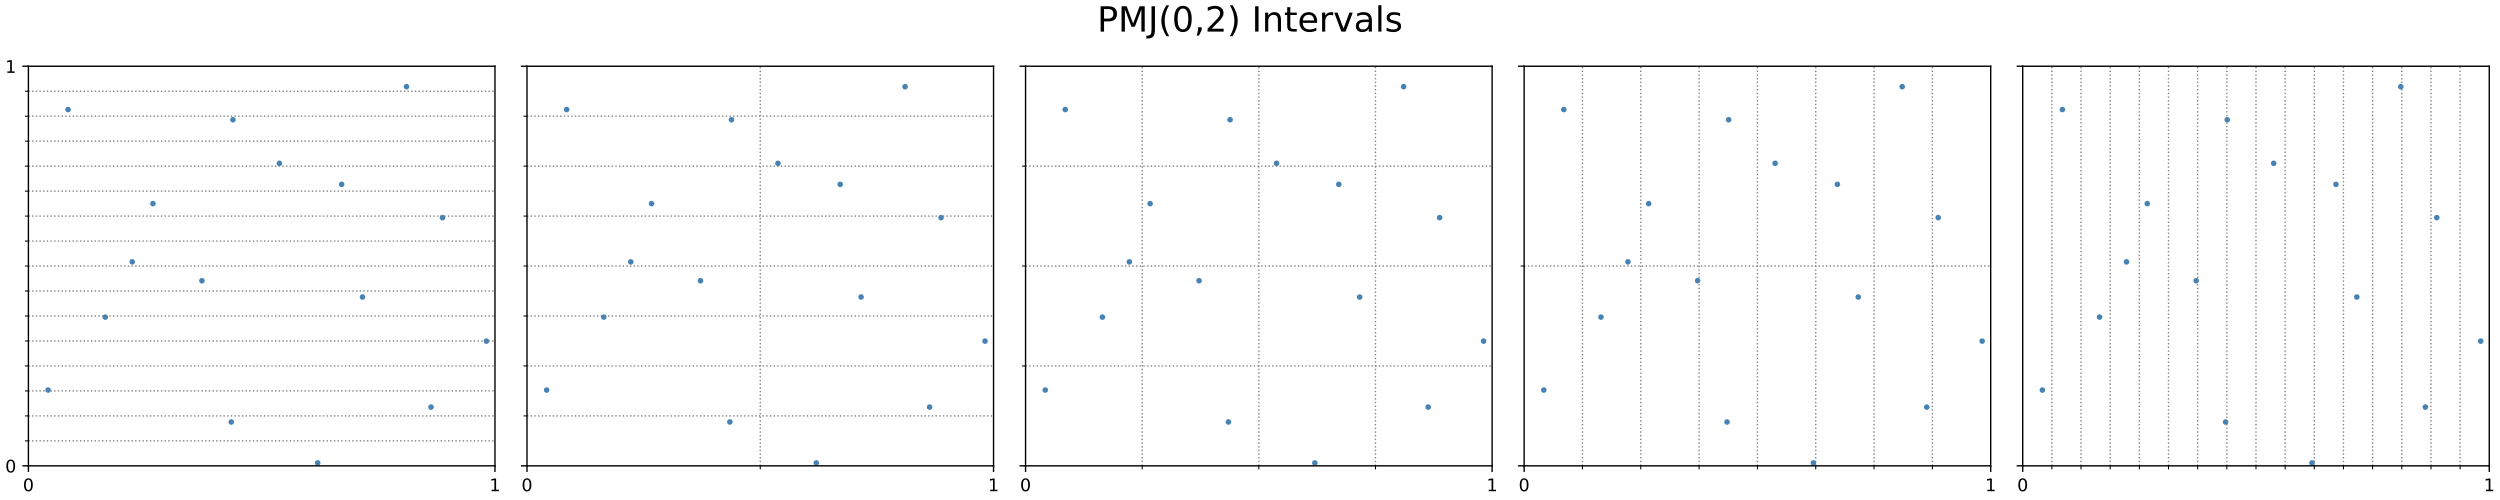 <?xml version="1.0" encoding="utf-8" standalone="no"?>
<!DOCTYPE svg PUBLIC "-//W3C//DTD SVG 1.1//EN"
  "http://www.w3.org/Graphics/SVG/1.1/DTD/svg11.dtd">
<!-- Created with matplotlib (https://matplotlib.org/) -->
<svg height="288pt" version="1.1" viewBox="0 0 1440 288" width="1440pt" xmlns="http://www.w3.org/2000/svg" xmlns:xlink="http://www.w3.org/1999/xlink">
 <defs>
  <style type="text/css">
*{stroke-linecap:butt;stroke-linejoin:round;}
  </style>
 </defs>
 <g id="figure_1">
  <g id="patch_1">
   <path d="M 0 288 
L 1440 288 
L 1440 0 
L 0 0 
z
" style="fill:#ffffff;"/>
  </g>
  <g id="axes_1">
   <g id="patch_2">
    <path d="M 16.363 268.322 
L 285.101 268.322 
L 285.101 38.157 
L 16.363 38.157 
z
" style="fill:#ffffff;"/>
   </g>
   <g id="PathCollection_1">
    <defs>
     <path d="M 0 1.118 
C 0.297 1.118 0.581 1 0.791 0.791 
C 1 0.581 1.118 0.297 1.118 0 
C 1.118 -0.297 1 -0.581 0.791 -0.791 
C 0.581 -1 0.297 -1.118 0 -1.118 
C -0.297 -1.118 -0.581 -1 -0.791 -0.791 
C -1 -0.581 -1.118 -0.297 -1.118 0 
C -1.118 0.297 -1 0.581 -0.791 0.791 
C -0.581 1 -0.297 1.118 0 1.118 
z
" id="ma7bd3848b3" style="stroke:#4682b4;"/>
    </defs>
    <g clip-path="url(#p51bbc3a692)">
     <use style="fill:#4682b4;stroke:#4682b4;" x="39.214" xlink:href="#ma7bd3848b3" y="63.104"/>
     <use style="fill:#4682b4;stroke:#4682b4;" x="208.814" xlink:href="#ma7bd3848b3" y="171.085"/>
     <use style="fill:#4682b4;stroke:#4682b4;" x="133.217" xlink:href="#ma7bd3848b3" y="243.07"/>
     <use style="fill:#4682b4;stroke:#4682b4;" x="254.866" xlink:href="#ma7bd3848b3" y="125.358"/>
     <use style="fill:#4682b4;stroke:#4682b4;" x="160.927" xlink:href="#ma7bd3848b3" y="94.081"/>
     <use style="fill:#4682b4;stroke:#4682b4;" x="60.625" xlink:href="#ma7bd3848b3" y="182.647"/>
     <use style="fill:#4682b4;stroke:#4682b4;" x="248.271" xlink:href="#ma7bd3848b3" y="234.488"/>
     <use style="fill:#4682b4;stroke:#4682b4;" x="88.104" xlink:href="#ma7bd3848b3" y="117.298"/>
     <use style="fill:#4682b4;stroke:#4682b4;" x="182.986" xlink:href="#ma7bd3848b3" y="266.646"/>
     <use style="fill:#4682b4;stroke:#4682b4;" x="76.155" xlink:href="#ma7bd3848b3" y="150.832"/>
     <use style="fill:#4682b4;stroke:#4682b4;" x="234.135" xlink:href="#ma7bd3848b3" y="49.938"/>
     <use style="fill:#4682b4;stroke:#4682b4;" x="116.292" xlink:href="#ma7bd3848b3" y="161.703"/>
     <use style="fill:#4682b4;stroke:#4682b4;" x="280.187" xlink:href="#ma7bd3848b3" y="196.481"/>
     <use style="fill:#4682b4;stroke:#4682b4;" x="134.162" xlink:href="#ma7bd3848b3" y="68.983"/>
     <use style="fill:#4682b4;stroke:#4682b4;" x="196.792" xlink:href="#ma7bd3848b3" y="106.192"/>
     <use style="fill:#4682b4;stroke:#4682b4;" x="27.695" xlink:href="#ma7bd3848b3" y="224.673"/>
    </g>
   </g>
   <g id="matplotlib.axis_1">
    <g id="xtick_1">
     <g id="line2d_1">
      <defs>
       <path d="M 0 0 
L 0 3.5 
" id="m0dac464911" style="stroke:#000000;stroke-width:0.8;"/>
      </defs>
      <g>
       <use style="stroke:#000000;stroke-width:0.8;" x="16.363" xlink:href="#m0dac464911" y="268.322"/>
      </g>
     </g>
     <g id="text_1">
      <!-- 0 -->
      <defs>
       <path d="M 31.781 66.406 
Q 24.172 66.406 20.328 58.906 
Q 16.5 51.422 16.5 36.375 
Q 16.5 21.391 20.328 13.891 
Q 24.172 6.391 31.781 6.391 
Q 39.453 6.391 43.281 13.891 
Q 47.125 21.391 47.125 36.375 
Q 47.125 51.422 43.281 58.906 
Q 39.453 66.406 31.781 66.406 
z
M 31.781 74.219 
Q 44.047 74.219 50.516 64.516 
Q 56.984 54.828 56.984 36.375 
Q 56.984 17.969 50.516 8.266 
Q 44.047 -1.422 31.781 -1.422 
Q 19.531 -1.422 13.062 8.266 
Q 6.594 17.969 6.594 36.375 
Q 6.594 54.828 13.062 64.516 
Q 19.531 74.219 31.781 74.219 
z
" id="DejaVuSans-48"/>
      </defs>
      <g transform="translate(13.181 282.92)scale(0.1 -0.1)">
       <use xlink:href="#DejaVuSans-48"/>
      </g>
     </g>
    </g>
    <g id="xtick_2">
     <g id="line2d_2">
      <g>
       <use style="stroke:#000000;stroke-width:0.8;" x="285.101" xlink:href="#m0dac464911" y="268.322"/>
      </g>
     </g>
     <g id="text_2">
      <!-- 1 -->
      <defs>
       <path d="M 12.406 8.297 
L 28.516 8.297 
L 28.516 63.922 
L 10.984 60.406 
L 10.984 69.391 
L 28.422 72.906 
L 38.281 72.906 
L 38.281 8.297 
L 54.391 8.297 
L 54.391 0 
L 12.406 0 
z
" id="DejaVuSans-49"/>
      </defs>
      <g transform="translate(281.919 282.92)scale(0.1 -0.1)">
       <use xlink:href="#DejaVuSans-49"/>
      </g>
     </g>
    </g>
   </g>
   <g id="matplotlib.axis_2">
    <g id="ytick_1">
     <g id="line2d_3">
      <defs>
       <path d="M 0 0 
L -3.5 0 
" id="m49dd19b048" style="stroke:#000000;stroke-width:0.8;"/>
      </defs>
      <g>
       <use style="stroke:#000000;stroke-width:0.8;" x="16.363" xlink:href="#m49dd19b048" y="268.322"/>
      </g>
     </g>
     <g id="text_3">
      <!-- 0 -->
      <g transform="translate(3 272.121)scale(0.1 -0.1)">
       <use xlink:href="#DejaVuSans-48"/>
      </g>
     </g>
    </g>
    <g id="ytick_2">
     <g id="line2d_4">
      <g>
       <use style="stroke:#000000;stroke-width:0.8;" x="16.363" xlink:href="#m49dd19b048" y="38.157"/>
      </g>
     </g>
     <g id="text_4">
      <!-- 1 -->
      <g transform="translate(3 41.956)scale(0.1 -0.1)">
       <use xlink:href="#DejaVuSans-49"/>
      </g>
     </g>
    </g>
    <g id="ytick_3">
     <g id="line2d_5">
      <path clip-path="url(#p51bbc3a692)" d="M 16.363 253.936 
L 285.101 253.936 
" style="fill:none;stroke:#808080;stroke-dasharray:0.8,1.32;stroke-dashoffset:0;stroke-width:0.8;"/>
     </g>
     <g id="line2d_6">
      <defs>
       <path d="M 0 0 
L -2 0 
" id="m556cdbdd62" style="stroke:#000000;stroke-width:0.6;"/>
      </defs>
      <g>
       <use style="stroke:#000000;stroke-width:0.6;" x="16.363" xlink:href="#m556cdbdd62" y="253.936"/>
      </g>
     </g>
    </g>
    <g id="ytick_4">
     <g id="line2d_7">
      <path clip-path="url(#p51bbc3a692)" d="M 16.363 239.551 
L 285.101 239.551 
" style="fill:none;stroke:#808080;stroke-dasharray:0.8,1.32;stroke-dashoffset:0;stroke-width:0.8;"/>
     </g>
     <g id="line2d_8">
      <g>
       <use style="stroke:#000000;stroke-width:0.6;" x="16.363" xlink:href="#m556cdbdd62" y="239.551"/>
      </g>
     </g>
    </g>
    <g id="ytick_5">
     <g id="line2d_9">
      <path clip-path="url(#p51bbc3a692)" d="M 16.363 225.166 
L 285.101 225.166 
" style="fill:none;stroke:#808080;stroke-dasharray:0.8,1.32;stroke-dashoffset:0;stroke-width:0.8;"/>
     </g>
     <g id="line2d_10">
      <g>
       <use style="stroke:#000000;stroke-width:0.6;" x="16.363" xlink:href="#m556cdbdd62" y="225.166"/>
      </g>
     </g>
    </g>
    <g id="ytick_6">
     <g id="line2d_11">
      <path clip-path="url(#p51bbc3a692)" d="M 16.363 210.78 
L 285.101 210.78 
" style="fill:none;stroke:#808080;stroke-dasharray:0.8,1.32;stroke-dashoffset:0;stroke-width:0.8;"/>
     </g>
     <g id="line2d_12">
      <g>
       <use style="stroke:#000000;stroke-width:0.6;" x="16.363" xlink:href="#m556cdbdd62" y="210.78"/>
      </g>
     </g>
    </g>
    <g id="ytick_7">
     <g id="line2d_13">
      <path clip-path="url(#p51bbc3a692)" d="M 16.363 196.395 
L 285.101 196.395 
" style="fill:none;stroke:#808080;stroke-dasharray:0.8,1.32;stroke-dashoffset:0;stroke-width:0.8;"/>
     </g>
     <g id="line2d_14">
      <g>
       <use style="stroke:#000000;stroke-width:0.6;" x="16.363" xlink:href="#m556cdbdd62" y="196.395"/>
      </g>
     </g>
    </g>
    <g id="ytick_8">
     <g id="line2d_15">
      <path clip-path="url(#p51bbc3a692)" d="M 16.363 182.01 
L 285.101 182.01 
" style="fill:none;stroke:#808080;stroke-dasharray:0.8,1.32;stroke-dashoffset:0;stroke-width:0.8;"/>
     </g>
     <g id="line2d_16">
      <g>
       <use style="stroke:#000000;stroke-width:0.6;" x="16.363" xlink:href="#m556cdbdd62" y="182.01"/>
      </g>
     </g>
    </g>
    <g id="ytick_9">
     <g id="line2d_17">
      <path clip-path="url(#p51bbc3a692)" d="M 16.363 167.624 
L 285.101 167.624 
" style="fill:none;stroke:#808080;stroke-dasharray:0.8,1.32;stroke-dashoffset:0;stroke-width:0.8;"/>
     </g>
     <g id="line2d_18">
      <g>
       <use style="stroke:#000000;stroke-width:0.6;" x="16.363" xlink:href="#m556cdbdd62" y="167.624"/>
      </g>
     </g>
    </g>
    <g id="ytick_10">
     <g id="line2d_19">
      <path clip-path="url(#p51bbc3a692)" d="M 16.363 153.239 
L 285.101 153.239 
" style="fill:none;stroke:#808080;stroke-dasharray:0.8,1.32;stroke-dashoffset:0;stroke-width:0.8;"/>
     </g>
     <g id="line2d_20">
      <g>
       <use style="stroke:#000000;stroke-width:0.6;" x="16.363" xlink:href="#m556cdbdd62" y="153.239"/>
      </g>
     </g>
    </g>
    <g id="ytick_11">
     <g id="line2d_21">
      <path clip-path="url(#p51bbc3a692)" d="M 16.363 138.854 
L 285.101 138.854 
" style="fill:none;stroke:#808080;stroke-dasharray:0.8,1.32;stroke-dashoffset:0;stroke-width:0.8;"/>
     </g>
     <g id="line2d_22">
      <g>
       <use style="stroke:#000000;stroke-width:0.6;" x="16.363" xlink:href="#m556cdbdd62" y="138.854"/>
      </g>
     </g>
    </g>
    <g id="ytick_12">
     <g id="line2d_23">
      <path clip-path="url(#p51bbc3a692)" d="M 16.363 124.469 
L 285.101 124.469 
" style="fill:none;stroke:#808080;stroke-dasharray:0.8,1.32;stroke-dashoffset:0;stroke-width:0.8;"/>
     </g>
     <g id="line2d_24">
      <g>
       <use style="stroke:#000000;stroke-width:0.6;" x="16.363" xlink:href="#m556cdbdd62" y="124.469"/>
      </g>
     </g>
    </g>
    <g id="ytick_13">
     <g id="line2d_25">
      <path clip-path="url(#p51bbc3a692)" d="M 16.363 110.083 
L 285.101 110.083 
" style="fill:none;stroke:#808080;stroke-dasharray:0.8,1.32;stroke-dashoffset:0;stroke-width:0.8;"/>
     </g>
     <g id="line2d_26">
      <g>
       <use style="stroke:#000000;stroke-width:0.6;" x="16.363" xlink:href="#m556cdbdd62" y="110.083"/>
      </g>
     </g>
    </g>
    <g id="ytick_14">
     <g id="line2d_27">
      <path clip-path="url(#p51bbc3a692)" d="M 16.363 95.698 
L 285.101 95.698 
" style="fill:none;stroke:#808080;stroke-dasharray:0.8,1.32;stroke-dashoffset:0;stroke-width:0.8;"/>
     </g>
     <g id="line2d_28">
      <g>
       <use style="stroke:#000000;stroke-width:0.6;" x="16.363" xlink:href="#m556cdbdd62" y="95.698"/>
      </g>
     </g>
    </g>
    <g id="ytick_15">
     <g id="line2d_29">
      <path clip-path="url(#p51bbc3a692)" d="M 16.363 81.313 
L 285.101 81.313 
" style="fill:none;stroke:#808080;stroke-dasharray:0.8,1.32;stroke-dashoffset:0;stroke-width:0.8;"/>
     </g>
     <g id="line2d_30">
      <g>
       <use style="stroke:#000000;stroke-width:0.6;" x="16.363" xlink:href="#m556cdbdd62" y="81.313"/>
      </g>
     </g>
    </g>
    <g id="ytick_16">
     <g id="line2d_31">
      <path clip-path="url(#p51bbc3a692)" d="M 16.363 66.927 
L 285.101 66.927 
" style="fill:none;stroke:#808080;stroke-dasharray:0.8,1.32;stroke-dashoffset:0;stroke-width:0.8;"/>
     </g>
     <g id="line2d_32">
      <g>
       <use style="stroke:#000000;stroke-width:0.6;" x="16.363" xlink:href="#m556cdbdd62" y="66.927"/>
      </g>
     </g>
    </g>
    <g id="ytick_17">
     <g id="line2d_33">
      <path clip-path="url(#p51bbc3a692)" d="M 16.363 52.542 
L 285.101 52.542 
" style="fill:none;stroke:#808080;stroke-dasharray:0.8,1.32;stroke-dashoffset:0;stroke-width:0.8;"/>
     </g>
     <g id="line2d_34">
      <g>
       <use style="stroke:#000000;stroke-width:0.6;" x="16.363" xlink:href="#m556cdbdd62" y="52.542"/>
      </g>
     </g>
    </g>
   </g>
   <g id="patch_3">
    <path d="M 16.363 268.322 
L 16.363 38.157 
" style="fill:none;stroke:#000000;stroke-linecap:square;stroke-linejoin:miter;stroke-width:0.8;"/>
   </g>
   <g id="patch_4">
    <path d="M 285.101 268.322 
L 285.101 38.157 
" style="fill:none;stroke:#000000;stroke-linecap:square;stroke-linejoin:miter;stroke-width:0.8;"/>
   </g>
   <g id="patch_5">
    <path d="M 16.363 268.322 
L 285.101 268.322 
" style="fill:none;stroke:#000000;stroke-linecap:square;stroke-linejoin:miter;stroke-width:0.8;"/>
   </g>
   <g id="patch_6">
    <path d="M 16.363 38.157 
L 285.101 38.157 
" style="fill:none;stroke:#000000;stroke-linecap:square;stroke-linejoin:miter;stroke-width:0.8;"/>
   </g>
  </g>
  <g id="axes_2">
   <g id="patch_7">
    <path d="M 303.542 268.322 
L 572.28 268.322 
L 572.28 38.157 
L 303.542 38.157 
z
" style="fill:#ffffff;"/>
   </g>
   <g id="PathCollection_2">
    <g clip-path="url(#pa6a6fe6037)">
     <use style="fill:#4682b4;stroke:#4682b4;" x="326.394" xlink:href="#ma7bd3848b3" y="63.104"/>
     <use style="fill:#4682b4;stroke:#4682b4;" x="495.993" xlink:href="#ma7bd3848b3" y="171.085"/>
     <use style="fill:#4682b4;stroke:#4682b4;" x="420.397" xlink:href="#ma7bd3848b3" y="243.07"/>
     <use style="fill:#4682b4;stroke:#4682b4;" x="542.045" xlink:href="#ma7bd3848b3" y="125.358"/>
     <use style="fill:#4682b4;stroke:#4682b4;" x="448.107" xlink:href="#ma7bd3848b3" y="94.081"/>
     <use style="fill:#4682b4;stroke:#4682b4;" x="347.805" xlink:href="#ma7bd3848b3" y="182.647"/>
     <use style="fill:#4682b4;stroke:#4682b4;" x="535.451" xlink:href="#ma7bd3848b3" y="234.488"/>
     <use style="fill:#4682b4;stroke:#4682b4;" x="375.284" xlink:href="#ma7bd3848b3" y="117.298"/>
     <use style="fill:#4682b4;stroke:#4682b4;" x="470.165" xlink:href="#ma7bd3848b3" y="266.646"/>
     <use style="fill:#4682b4;stroke:#4682b4;" x="363.335" xlink:href="#ma7bd3848b3" y="150.832"/>
     <use style="fill:#4682b4;stroke:#4682b4;" x="521.314" xlink:href="#ma7bd3848b3" y="49.938"/>
     <use style="fill:#4682b4;stroke:#4682b4;" x="403.471" xlink:href="#ma7bd3848b3" y="161.703"/>
     <use style="fill:#4682b4;stroke:#4682b4;" x="567.366" xlink:href="#ma7bd3848b3" y="196.481"/>
     <use style="fill:#4682b4;stroke:#4682b4;" x="421.341" xlink:href="#ma7bd3848b3" y="68.983"/>
     <use style="fill:#4682b4;stroke:#4682b4;" x="483.971" xlink:href="#ma7bd3848b3" y="106.192"/>
     <use style="fill:#4682b4;stroke:#4682b4;" x="314.875" xlink:href="#ma7bd3848b3" y="224.673"/>
    </g>
   </g>
   <g id="matplotlib.axis_3">
    <g id="xtick_3">
     <g id="line2d_35">
      <g>
       <use style="stroke:#000000;stroke-width:0.8;" x="303.542" xlink:href="#m0dac464911" y="268.322"/>
      </g>
     </g>
     <g id="text_5">
      <!-- 0 -->
      <g transform="translate(300.361 282.92)scale(0.1 -0.1)">
       <use xlink:href="#DejaVuSans-48"/>
      </g>
     </g>
    </g>
    <g id="xtick_4">
     <g id="line2d_36">
      <g>
       <use style="stroke:#000000;stroke-width:0.8;" x="572.28" xlink:href="#m0dac464911" y="268.322"/>
      </g>
     </g>
     <g id="text_6">
      <!-- 1 -->
      <g transform="translate(569.099 282.92)scale(0.1 -0.1)">
       <use xlink:href="#DejaVuSans-49"/>
      </g>
     </g>
    </g>
    <g id="xtick_5">
     <g id="line2d_37">
      <path clip-path="url(#pa6a6fe6037)" d="M 437.911 268.322 
L 437.911 38.157 
" style="fill:none;stroke:#808080;stroke-dasharray:0.8,1.32;stroke-dashoffset:0;stroke-width:0.8;"/>
     </g>
     <g id="line2d_38">
      <defs>
       <path d="M 0 0 
L 0 2 
" id="mf051913119" style="stroke:#000000;stroke-width:0.6;"/>
      </defs>
      <g>
       <use style="stroke:#000000;stroke-width:0.6;" x="437.911" xlink:href="#mf051913119" y="268.322"/>
      </g>
     </g>
    </g>
   </g>
   <g id="matplotlib.axis_4">
    <g id="ytick_18">
     <g id="line2d_39">
      <g>
       <use style="stroke:#000000;stroke-width:0.8;" x="303.542" xlink:href="#m49dd19b048" y="268.322"/>
      </g>
     </g>
    </g>
    <g id="ytick_19">
     <g id="line2d_40">
      <g>
       <use style="stroke:#000000;stroke-width:0.8;" x="303.542" xlink:href="#m49dd19b048" y="38.157"/>
      </g>
     </g>
    </g>
    <g id="ytick_20">
     <g id="line2d_41">
      <path clip-path="url(#pa6a6fe6037)" d="M 303.542 239.551 
L 572.28 239.551 
" style="fill:none;stroke:#808080;stroke-dasharray:0.8,1.32;stroke-dashoffset:0;stroke-width:0.8;"/>
     </g>
     <g id="line2d_42">
      <g>
       <use style="stroke:#000000;stroke-width:0.6;" x="303.542" xlink:href="#m556cdbdd62" y="239.551"/>
      </g>
     </g>
    </g>
    <g id="ytick_21">
     <g id="line2d_43">
      <path clip-path="url(#pa6a6fe6037)" d="M 303.542 210.78 
L 572.28 210.78 
" style="fill:none;stroke:#808080;stroke-dasharray:0.8,1.32;stroke-dashoffset:0;stroke-width:0.8;"/>
     </g>
     <g id="line2d_44">
      <g>
       <use style="stroke:#000000;stroke-width:0.6;" x="303.542" xlink:href="#m556cdbdd62" y="210.78"/>
      </g>
     </g>
    </g>
    <g id="ytick_22">
     <g id="line2d_45">
      <path clip-path="url(#pa6a6fe6037)" d="M 303.542 182.01 
L 572.28 182.01 
" style="fill:none;stroke:#808080;stroke-dasharray:0.8,1.32;stroke-dashoffset:0;stroke-width:0.8;"/>
     </g>
     <g id="line2d_46">
      <g>
       <use style="stroke:#000000;stroke-width:0.6;" x="303.542" xlink:href="#m556cdbdd62" y="182.01"/>
      </g>
     </g>
    </g>
    <g id="ytick_23">
     <g id="line2d_47">
      <path clip-path="url(#pa6a6fe6037)" d="M 303.542 153.239 
L 572.28 153.239 
" style="fill:none;stroke:#808080;stroke-dasharray:0.8,1.32;stroke-dashoffset:0;stroke-width:0.8;"/>
     </g>
     <g id="line2d_48">
      <g>
       <use style="stroke:#000000;stroke-width:0.6;" x="303.542" xlink:href="#m556cdbdd62" y="153.239"/>
      </g>
     </g>
    </g>
    <g id="ytick_24">
     <g id="line2d_49">
      <path clip-path="url(#pa6a6fe6037)" d="M 303.542 124.469 
L 572.28 124.469 
" style="fill:none;stroke:#808080;stroke-dasharray:0.8,1.32;stroke-dashoffset:0;stroke-width:0.8;"/>
     </g>
     <g id="line2d_50">
      <g>
       <use style="stroke:#000000;stroke-width:0.6;" x="303.542" xlink:href="#m556cdbdd62" y="124.469"/>
      </g>
     </g>
    </g>
    <g id="ytick_25">
     <g id="line2d_51">
      <path clip-path="url(#pa6a6fe6037)" d="M 303.542 95.698 
L 572.28 95.698 
" style="fill:none;stroke:#808080;stroke-dasharray:0.8,1.32;stroke-dashoffset:0;stroke-width:0.8;"/>
     </g>
     <g id="line2d_52">
      <g>
       <use style="stroke:#000000;stroke-width:0.6;" x="303.542" xlink:href="#m556cdbdd62" y="95.698"/>
      </g>
     </g>
    </g>
    <g id="ytick_26">
     <g id="line2d_53">
      <path clip-path="url(#pa6a6fe6037)" d="M 303.542 66.927 
L 572.28 66.927 
" style="fill:none;stroke:#808080;stroke-dasharray:0.8,1.32;stroke-dashoffset:0;stroke-width:0.8;"/>
     </g>
     <g id="line2d_54">
      <g>
       <use style="stroke:#000000;stroke-width:0.6;" x="303.542" xlink:href="#m556cdbdd62" y="66.927"/>
      </g>
     </g>
    </g>
   </g>
   <g id="patch_8">
    <path d="M 303.542 268.322 
L 303.542 38.157 
" style="fill:none;stroke:#000000;stroke-linecap:square;stroke-linejoin:miter;stroke-width:0.8;"/>
   </g>
   <g id="patch_9">
    <path d="M 572.28 268.322 
L 572.28 38.157 
" style="fill:none;stroke:#000000;stroke-linecap:square;stroke-linejoin:miter;stroke-width:0.8;"/>
   </g>
   <g id="patch_10">
    <path d="M 303.542 268.322 
L 572.28 268.322 
" style="fill:none;stroke:#000000;stroke-linecap:square;stroke-linejoin:miter;stroke-width:0.8;"/>
   </g>
   <g id="patch_11">
    <path d="M 303.542 38.157 
L 572.28 38.157 
" style="fill:none;stroke:#000000;stroke-linecap:square;stroke-linejoin:miter;stroke-width:0.8;"/>
   </g>
  </g>
  <g id="axes_3">
   <g id="patch_12">
    <path d="M 590.722 268.322 
L 859.46 268.322 
L 859.46 38.157 
L 590.722 38.157 
z
" style="fill:#ffffff;"/>
   </g>
   <g id="PathCollection_3">
    <g clip-path="url(#p1ace869207)">
     <use style="fill:#4682b4;stroke:#4682b4;" x="613.573" xlink:href="#ma7bd3848b3" y="63.104"/>
     <use style="fill:#4682b4;stroke:#4682b4;" x="783.173" xlink:href="#ma7bd3848b3" y="171.085"/>
     <use style="fill:#4682b4;stroke:#4682b4;" x="707.576" xlink:href="#ma7bd3848b3" y="243.07"/>
     <use style="fill:#4682b4;stroke:#4682b4;" x="829.225" xlink:href="#ma7bd3848b3" y="125.358"/>
     <use style="fill:#4682b4;stroke:#4682b4;" x="735.286" xlink:href="#ma7bd3848b3" y="94.081"/>
     <use style="fill:#4682b4;stroke:#4682b4;" x="634.984" xlink:href="#ma7bd3848b3" y="182.647"/>
     <use style="fill:#4682b4;stroke:#4682b4;" x="822.63" xlink:href="#ma7bd3848b3" y="234.488"/>
     <use style="fill:#4682b4;stroke:#4682b4;" x="662.463" xlink:href="#ma7bd3848b3" y="117.298"/>
     <use style="fill:#4682b4;stroke:#4682b4;" x="757.345" xlink:href="#ma7bd3848b3" y="266.646"/>
     <use style="fill:#4682b4;stroke:#4682b4;" x="650.514" xlink:href="#ma7bd3848b3" y="150.832"/>
     <use style="fill:#4682b4;stroke:#4682b4;" x="808.494" xlink:href="#ma7bd3848b3" y="49.938"/>
     <use style="fill:#4682b4;stroke:#4682b4;" x="690.651" xlink:href="#ma7bd3848b3" y="161.703"/>
     <use style="fill:#4682b4;stroke:#4682b4;" x="854.546" xlink:href="#ma7bd3848b3" y="196.481"/>
     <use style="fill:#4682b4;stroke:#4682b4;" x="708.521" xlink:href="#ma7bd3848b3" y="68.983"/>
     <use style="fill:#4682b4;stroke:#4682b4;" x="771.151" xlink:href="#ma7bd3848b3" y="106.192"/>
     <use style="fill:#4682b4;stroke:#4682b4;" x="602.054" xlink:href="#ma7bd3848b3" y="224.673"/>
    </g>
   </g>
   <g id="matplotlib.axis_5">
    <g id="xtick_6">
     <g id="line2d_55">
      <g>
       <use style="stroke:#000000;stroke-width:0.8;" x="590.722" xlink:href="#m0dac464911" y="268.322"/>
      </g>
     </g>
     <g id="text_7">
      <!-- 0 -->
      <g transform="translate(587.54 282.92)scale(0.1 -0.1)">
       <use xlink:href="#DejaVuSans-48"/>
      </g>
     </g>
    </g>
    <g id="xtick_7">
     <g id="line2d_56">
      <g>
       <use style="stroke:#000000;stroke-width:0.8;" x="859.46" xlink:href="#m0dac464911" y="268.322"/>
      </g>
     </g>
     <g id="text_8">
      <!-- 1 -->
      <g transform="translate(856.278 282.92)scale(0.1 -0.1)">
       <use xlink:href="#DejaVuSans-49"/>
      </g>
     </g>
    </g>
    <g id="xtick_8">
     <g id="line2d_57">
      <path clip-path="url(#p1ace869207)" d="M 657.906 268.322 
L 657.906 38.157 
" style="fill:none;stroke:#808080;stroke-dasharray:0.8,1.32;stroke-dashoffset:0;stroke-width:0.8;"/>
     </g>
     <g id="line2d_58">
      <g>
       <use style="stroke:#000000;stroke-width:0.6;" x="657.906" xlink:href="#mf051913119" y="268.322"/>
      </g>
     </g>
    </g>
    <g id="xtick_9">
     <g id="line2d_59">
      <path clip-path="url(#p1ace869207)" d="M 725.091 268.322 
L 725.091 38.157 
" style="fill:none;stroke:#808080;stroke-dasharray:0.8,1.32;stroke-dashoffset:0;stroke-width:0.8;"/>
     </g>
     <g id="line2d_60">
      <g>
       <use style="stroke:#000000;stroke-width:0.6;" x="725.091" xlink:href="#mf051913119" y="268.322"/>
      </g>
     </g>
    </g>
    <g id="xtick_10">
     <g id="line2d_61">
      <path clip-path="url(#p1ace869207)" d="M 792.275 268.322 
L 792.275 38.157 
" style="fill:none;stroke:#808080;stroke-dasharray:0.8,1.32;stroke-dashoffset:0;stroke-width:0.8;"/>
     </g>
     <g id="line2d_62">
      <g>
       <use style="stroke:#000000;stroke-width:0.6;" x="792.275" xlink:href="#mf051913119" y="268.322"/>
      </g>
     </g>
    </g>
   </g>
   <g id="matplotlib.axis_6">
    <g id="ytick_27">
     <g id="line2d_63">
      <g>
       <use style="stroke:#000000;stroke-width:0.8;" x="590.722" xlink:href="#m49dd19b048" y="268.322"/>
      </g>
     </g>
    </g>
    <g id="ytick_28">
     <g id="line2d_64">
      <g>
       <use style="stroke:#000000;stroke-width:0.8;" x="590.722" xlink:href="#m49dd19b048" y="38.157"/>
      </g>
     </g>
    </g>
    <g id="ytick_29">
     <g id="line2d_65">
      <path clip-path="url(#p1ace869207)" d="M 590.722 210.78 
L 859.46 210.78 
" style="fill:none;stroke:#808080;stroke-dasharray:0.8,1.32;stroke-dashoffset:0;stroke-width:0.8;"/>
     </g>
     <g id="line2d_66">
      <g>
       <use style="stroke:#000000;stroke-width:0.6;" x="590.722" xlink:href="#m556cdbdd62" y="210.78"/>
      </g>
     </g>
    </g>
    <g id="ytick_30">
     <g id="line2d_67">
      <path clip-path="url(#p1ace869207)" d="M 590.722 153.239 
L 859.46 153.239 
" style="fill:none;stroke:#808080;stroke-dasharray:0.8,1.32;stroke-dashoffset:0;stroke-width:0.8;"/>
     </g>
     <g id="line2d_68">
      <g>
       <use style="stroke:#000000;stroke-width:0.6;" x="590.722" xlink:href="#m556cdbdd62" y="153.239"/>
      </g>
     </g>
    </g>
    <g id="ytick_31">
     <g id="line2d_69">
      <path clip-path="url(#p1ace869207)" d="M 590.722 95.698 
L 859.46 95.698 
" style="fill:none;stroke:#808080;stroke-dasharray:0.8,1.32;stroke-dashoffset:0;stroke-width:0.8;"/>
     </g>
     <g id="line2d_70">
      <g>
       <use style="stroke:#000000;stroke-width:0.6;" x="590.722" xlink:href="#m556cdbdd62" y="95.698"/>
      </g>
     </g>
    </g>
   </g>
   <g id="patch_13">
    <path d="M 590.722 268.322 
L 590.722 38.157 
" style="fill:none;stroke:#000000;stroke-linecap:square;stroke-linejoin:miter;stroke-width:0.8;"/>
   </g>
   <g id="patch_14">
    <path d="M 859.46 268.322 
L 859.46 38.157 
" style="fill:none;stroke:#000000;stroke-linecap:square;stroke-linejoin:miter;stroke-width:0.8;"/>
   </g>
   <g id="patch_15">
    <path d="M 590.722 268.322 
L 859.46 268.322 
" style="fill:none;stroke:#000000;stroke-linecap:square;stroke-linejoin:miter;stroke-width:0.8;"/>
   </g>
   <g id="patch_16">
    <path d="M 590.722 38.157 
L 859.46 38.157 
" style="fill:none;stroke:#000000;stroke-linecap:square;stroke-linejoin:miter;stroke-width:0.8;"/>
   </g>
  </g>
  <g id="axes_4">
   <g id="patch_17">
    <path d="M 877.901 268.322 
L 1146.639 268.322 
L 1146.639 38.157 
L 877.901 38.157 
z
" style="fill:#ffffff;"/>
   </g>
   <g id="PathCollection_4">
    <g clip-path="url(#pe6cac9b511)">
     <use style="fill:#4682b4;stroke:#4682b4;" x="900.753" xlink:href="#ma7bd3848b3" y="63.104"/>
     <use style="fill:#4682b4;stroke:#4682b4;" x="1070.352" xlink:href="#ma7bd3848b3" y="171.085"/>
     <use style="fill:#4682b4;stroke:#4682b4;" x="994.756" xlink:href="#ma7bd3848b3" y="243.07"/>
     <use style="fill:#4682b4;stroke:#4682b4;" x="1116.404" xlink:href="#ma7bd3848b3" y="125.358"/>
     <use style="fill:#4682b4;stroke:#4682b4;" x="1022.466" xlink:href="#ma7bd3848b3" y="94.081"/>
     <use style="fill:#4682b4;stroke:#4682b4;" x="922.164" xlink:href="#ma7bd3848b3" y="182.647"/>
     <use style="fill:#4682b4;stroke:#4682b4;" x="1109.81" xlink:href="#ma7bd3848b3" y="234.488"/>
     <use style="fill:#4682b4;stroke:#4682b4;" x="949.643" xlink:href="#ma7bd3848b3" y="117.298"/>
     <use style="fill:#4682b4;stroke:#4682b4;" x="1044.524" xlink:href="#ma7bd3848b3" y="266.646"/>
     <use style="fill:#4682b4;stroke:#4682b4;" x="937.694" xlink:href="#ma7bd3848b3" y="150.832"/>
     <use style="fill:#4682b4;stroke:#4682b4;" x="1095.673" xlink:href="#ma7bd3848b3" y="49.938"/>
     <use style="fill:#4682b4;stroke:#4682b4;" x="977.83" xlink:href="#ma7bd3848b3" y="161.703"/>
     <use style="fill:#4682b4;stroke:#4682b4;" x="1141.725" xlink:href="#ma7bd3848b3" y="196.481"/>
     <use style="fill:#4682b4;stroke:#4682b4;" x="995.7" xlink:href="#ma7bd3848b3" y="68.983"/>
     <use style="fill:#4682b4;stroke:#4682b4;" x="1058.33" xlink:href="#ma7bd3848b3" y="106.192"/>
     <use style="fill:#4682b4;stroke:#4682b4;" x="889.234" xlink:href="#ma7bd3848b3" y="224.673"/>
    </g>
   </g>
   <g id="matplotlib.axis_7">
    <g id="xtick_11">
     <g id="line2d_71">
      <g>
       <use style="stroke:#000000;stroke-width:0.8;" x="877.901" xlink:href="#m0dac464911" y="268.322"/>
      </g>
     </g>
     <g id="text_9">
      <!-- 0 -->
      <g transform="translate(874.72 282.92)scale(0.1 -0.1)">
       <use xlink:href="#DejaVuSans-48"/>
      </g>
     </g>
    </g>
    <g id="xtick_12">
     <g id="line2d_72">
      <g>
       <use style="stroke:#000000;stroke-width:0.8;" x="1146.639" xlink:href="#m0dac464911" y="268.322"/>
      </g>
     </g>
     <g id="text_10">
      <!-- 1 -->
      <g transform="translate(1143.458 282.92)scale(0.1 -0.1)">
       <use xlink:href="#DejaVuSans-49"/>
      </g>
     </g>
    </g>
    <g id="xtick_13">
     <g id="line2d_73">
      <path clip-path="url(#pe6cac9b511)" d="M 911.493 268.322 
L 911.493 38.157 
" style="fill:none;stroke:#808080;stroke-dasharray:0.8,1.32;stroke-dashoffset:0;stroke-width:0.8;"/>
     </g>
     <g id="line2d_74">
      <g>
       <use style="stroke:#000000;stroke-width:0.6;" x="911.493" xlink:href="#mf051913119" y="268.322"/>
      </g>
     </g>
    </g>
    <g id="xtick_14">
     <g id="line2d_75">
      <path clip-path="url(#pe6cac9b511)" d="M 945.086 268.322 
L 945.086 38.157 
" style="fill:none;stroke:#808080;stroke-dasharray:0.8,1.32;stroke-dashoffset:0;stroke-width:0.8;"/>
     </g>
     <g id="line2d_76">
      <g>
       <use style="stroke:#000000;stroke-width:0.6;" x="945.086" xlink:href="#mf051913119" y="268.322"/>
      </g>
     </g>
    </g>
    <g id="xtick_15">
     <g id="line2d_77">
      <path clip-path="url(#pe6cac9b511)" d="M 978.678 268.322 
L 978.678 38.157 
" style="fill:none;stroke:#808080;stroke-dasharray:0.8,1.32;stroke-dashoffset:0;stroke-width:0.8;"/>
     </g>
     <g id="line2d_78">
      <g>
       <use style="stroke:#000000;stroke-width:0.6;" x="978.678" xlink:href="#mf051913119" y="268.322"/>
      </g>
     </g>
    </g>
    <g id="xtick_16">
     <g id="line2d_79">
      <path clip-path="url(#pe6cac9b511)" d="M 1012.27 268.322 
L 1012.27 38.157 
" style="fill:none;stroke:#808080;stroke-dasharray:0.8,1.32;stroke-dashoffset:0;stroke-width:0.8;"/>
     </g>
     <g id="line2d_80">
      <g>
       <use style="stroke:#000000;stroke-width:0.6;" x="1012.27" xlink:href="#mf051913119" y="268.322"/>
      </g>
     </g>
    </g>
    <g id="xtick_17">
     <g id="line2d_81">
      <path clip-path="url(#pe6cac9b511)" d="M 1045.862 268.322 
L 1045.862 38.157 
" style="fill:none;stroke:#808080;stroke-dasharray:0.8,1.32;stroke-dashoffset:0;stroke-width:0.8;"/>
     </g>
     <g id="line2d_82">
      <g>
       <use style="stroke:#000000;stroke-width:0.6;" x="1045.862" xlink:href="#mf051913119" y="268.322"/>
      </g>
     </g>
    </g>
    <g id="xtick_18">
     <g id="line2d_83">
      <path clip-path="url(#pe6cac9b511)" d="M 1079.455 268.322 
L 1079.455 38.157 
" style="fill:none;stroke:#808080;stroke-dasharray:0.8,1.32;stroke-dashoffset:0;stroke-width:0.8;"/>
     </g>
     <g id="line2d_84">
      <g>
       <use style="stroke:#000000;stroke-width:0.6;" x="1079.455" xlink:href="#mf051913119" y="268.322"/>
      </g>
     </g>
    </g>
    <g id="xtick_19">
     <g id="line2d_85">
      <path clip-path="url(#pe6cac9b511)" d="M 1113.047 268.322 
L 1113.047 38.157 
" style="fill:none;stroke:#808080;stroke-dasharray:0.8,1.32;stroke-dashoffset:0;stroke-width:0.8;"/>
     </g>
     <g id="line2d_86">
      <g>
       <use style="stroke:#000000;stroke-width:0.6;" x="1113.047" xlink:href="#mf051913119" y="268.322"/>
      </g>
     </g>
    </g>
   </g>
   <g id="matplotlib.axis_8">
    <g id="ytick_32">
     <g id="line2d_87">
      <g>
       <use style="stroke:#000000;stroke-width:0.8;" x="877.901" xlink:href="#m49dd19b048" y="268.322"/>
      </g>
     </g>
    </g>
    <g id="ytick_33">
     <g id="line2d_88">
      <g>
       <use style="stroke:#000000;stroke-width:0.8;" x="877.901" xlink:href="#m49dd19b048" y="38.157"/>
      </g>
     </g>
    </g>
    <g id="ytick_34">
     <g id="line2d_89">
      <path clip-path="url(#pe6cac9b511)" d="M 877.901 153.239 
L 1146.639 153.239 
" style="fill:none;stroke:#808080;stroke-dasharray:0.8,1.32;stroke-dashoffset:0;stroke-width:0.8;"/>
     </g>
     <g id="line2d_90">
      <g>
       <use style="stroke:#000000;stroke-width:0.6;" x="877.901" xlink:href="#m556cdbdd62" y="153.239"/>
      </g>
     </g>
    </g>
   </g>
   <g id="patch_18">
    <path d="M 877.901 268.322 
L 877.901 38.157 
" style="fill:none;stroke:#000000;stroke-linecap:square;stroke-linejoin:miter;stroke-width:0.8;"/>
   </g>
   <g id="patch_19">
    <path d="M 1146.639 268.322 
L 1146.639 38.157 
" style="fill:none;stroke:#000000;stroke-linecap:square;stroke-linejoin:miter;stroke-width:0.8;"/>
   </g>
   <g id="patch_20">
    <path d="M 877.901 268.322 
L 1146.639 268.322 
" style="fill:none;stroke:#000000;stroke-linecap:square;stroke-linejoin:miter;stroke-width:0.8;"/>
   </g>
   <g id="patch_21">
    <path d="M 877.901 38.157 
L 1146.639 38.157 
" style="fill:none;stroke:#000000;stroke-linecap:square;stroke-linejoin:miter;stroke-width:0.8;"/>
   </g>
  </g>
  <g id="axes_5">
   <g id="patch_22">
    <path d="M 1165.081 268.322 
L 1433.819 268.322 
L 1433.819 38.157 
L 1165.081 38.157 
z
" style="fill:#ffffff;"/>
   </g>
   <g id="PathCollection_5">
    <g clip-path="url(#p35c914cc45)">
     <use style="fill:#4682b4;stroke:#4682b4;" x="1187.932" xlink:href="#ma7bd3848b3" y="63.104"/>
     <use style="fill:#4682b4;stroke:#4682b4;" x="1357.532" xlink:href="#ma7bd3848b3" y="171.085"/>
     <use style="fill:#4682b4;stroke:#4682b4;" x="1281.935" xlink:href="#ma7bd3848b3" y="243.07"/>
     <use style="fill:#4682b4;stroke:#4682b4;" x="1403.584" xlink:href="#ma7bd3848b3" y="125.358"/>
     <use style="fill:#4682b4;stroke:#4682b4;" x="1309.645" xlink:href="#ma7bd3848b3" y="94.081"/>
     <use style="fill:#4682b4;stroke:#4682b4;" x="1209.343" xlink:href="#ma7bd3848b3" y="182.647"/>
     <use style="fill:#4682b4;stroke:#4682b4;" x="1396.989" xlink:href="#ma7bd3848b3" y="234.488"/>
     <use style="fill:#4682b4;stroke:#4682b4;" x="1236.822" xlink:href="#ma7bd3848b3" y="117.298"/>
     <use style="fill:#4682b4;stroke:#4682b4;" x="1331.704" xlink:href="#ma7bd3848b3" y="266.646"/>
     <use style="fill:#4682b4;stroke:#4682b4;" x="1224.873" xlink:href="#ma7bd3848b3" y="150.832"/>
     <use style="fill:#4682b4;stroke:#4682b4;" x="1382.853" xlink:href="#ma7bd3848b3" y="49.938"/>
     <use style="fill:#4682b4;stroke:#4682b4;" x="1265.01" xlink:href="#ma7bd3848b3" y="161.703"/>
     <use style="fill:#4682b4;stroke:#4682b4;" x="1428.905" xlink:href="#ma7bd3848b3" y="196.481"/>
     <use style="fill:#4682b4;stroke:#4682b4;" x="1282.88" xlink:href="#ma7bd3848b3" y="68.983"/>
     <use style="fill:#4682b4;stroke:#4682b4;" x="1345.51" xlink:href="#ma7bd3848b3" y="106.192"/>
     <use style="fill:#4682b4;stroke:#4682b4;" x="1176.413" xlink:href="#ma7bd3848b3" y="224.673"/>
    </g>
   </g>
   <g id="matplotlib.axis_9">
    <g id="xtick_20">
     <g id="line2d_91">
      <g>
       <use style="stroke:#000000;stroke-width:0.8;" x="1165.081" xlink:href="#m0dac464911" y="268.322"/>
      </g>
     </g>
     <g id="text_11">
      <!-- 0 -->
      <g transform="translate(1161.899 282.92)scale(0.1 -0.1)">
       <use xlink:href="#DejaVuSans-48"/>
      </g>
     </g>
    </g>
    <g id="xtick_21">
     <g id="line2d_92">
      <g>
       <use style="stroke:#000000;stroke-width:0.8;" x="1433.819" xlink:href="#m0dac464911" y="268.322"/>
      </g>
     </g>
     <g id="text_12">
      <!-- 1 -->
      <g transform="translate(1430.637 282.92)scale(0.1 -0.1)">
       <use xlink:href="#DejaVuSans-49"/>
      </g>
     </g>
    </g>
    <g id="xtick_22">
     <g id="line2d_93">
      <path clip-path="url(#p35c914cc45)" d="M 1181.877 268.322 
L 1181.877 38.157 
" style="fill:none;stroke:#808080;stroke-dasharray:0.8,1.32;stroke-dashoffset:0;stroke-width:0.8;"/>
     </g>
     <g id="line2d_94">
      <g>
       <use style="stroke:#000000;stroke-width:0.6;" x="1181.877" xlink:href="#mf051913119" y="268.322"/>
      </g>
     </g>
    </g>
    <g id="xtick_23">
     <g id="line2d_95">
      <path clip-path="url(#p35c914cc45)" d="M 1198.673 268.322 
L 1198.673 38.157 
" style="fill:none;stroke:#808080;stroke-dasharray:0.8,1.32;stroke-dashoffset:0;stroke-width:0.8;"/>
     </g>
     <g id="line2d_96">
      <g>
       <use style="stroke:#000000;stroke-width:0.6;" x="1198.673" xlink:href="#mf051913119" y="268.322"/>
      </g>
     </g>
    </g>
    <g id="xtick_24">
     <g id="line2d_97">
      <path clip-path="url(#p35c914cc45)" d="M 1215.469 268.322 
L 1215.469 38.157 
" style="fill:none;stroke:#808080;stroke-dasharray:0.8,1.32;stroke-dashoffset:0;stroke-width:0.8;"/>
     </g>
     <g id="line2d_98">
      <g>
       <use style="stroke:#000000;stroke-width:0.6;" x="1215.469" xlink:href="#mf051913119" y="268.322"/>
      </g>
     </g>
    </g>
    <g id="xtick_25">
     <g id="line2d_99">
      <path clip-path="url(#p35c914cc45)" d="M 1232.265 268.322 
L 1232.265 38.157 
" style="fill:none;stroke:#808080;stroke-dasharray:0.8,1.32;stroke-dashoffset:0;stroke-width:0.8;"/>
     </g>
     <g id="line2d_100">
      <g>
       <use style="stroke:#000000;stroke-width:0.6;" x="1232.265" xlink:href="#mf051913119" y="268.322"/>
      </g>
     </g>
    </g>
    <g id="xtick_26">
     <g id="line2d_101">
      <path clip-path="url(#p35c914cc45)" d="M 1249.061 268.322 
L 1249.061 38.157 
" style="fill:none;stroke:#808080;stroke-dasharray:0.8,1.32;stroke-dashoffset:0;stroke-width:0.8;"/>
     </g>
     <g id="line2d_102">
      <g>
       <use style="stroke:#000000;stroke-width:0.6;" x="1249.061" xlink:href="#mf051913119" y="268.322"/>
      </g>
     </g>
    </g>
    <g id="xtick_27">
     <g id="line2d_103">
      <path clip-path="url(#p35c914cc45)" d="M 1265.857 268.322 
L 1265.857 38.157 
" style="fill:none;stroke:#808080;stroke-dasharray:0.8,1.32;stroke-dashoffset:0;stroke-width:0.8;"/>
     </g>
     <g id="line2d_104">
      <g>
       <use style="stroke:#000000;stroke-width:0.6;" x="1265.857" xlink:href="#mf051913119" y="268.322"/>
      </g>
     </g>
    </g>
    <g id="xtick_28">
     <g id="line2d_105">
      <path clip-path="url(#p35c914cc45)" d="M 1282.654 268.322 
L 1282.654 38.157 
" style="fill:none;stroke:#808080;stroke-dasharray:0.8,1.32;stroke-dashoffset:0;stroke-width:0.8;"/>
     </g>
     <g id="line2d_106">
      <g>
       <use style="stroke:#000000;stroke-width:0.6;" x="1282.654" xlink:href="#mf051913119" y="268.322"/>
      </g>
     </g>
    </g>
    <g id="xtick_29">
     <g id="line2d_107">
      <path clip-path="url(#p35c914cc45)" d="M 1299.45 268.322 
L 1299.45 38.157 
" style="fill:none;stroke:#808080;stroke-dasharray:0.8,1.32;stroke-dashoffset:0;stroke-width:0.8;"/>
     </g>
     <g id="line2d_108">
      <g>
       <use style="stroke:#000000;stroke-width:0.6;" x="1299.45" xlink:href="#mf051913119" y="268.322"/>
      </g>
     </g>
    </g>
    <g id="xtick_30">
     <g id="line2d_109">
      <path clip-path="url(#p35c914cc45)" d="M 1316.246 268.322 
L 1316.246 38.157 
" style="fill:none;stroke:#808080;stroke-dasharray:0.8,1.32;stroke-dashoffset:0;stroke-width:0.8;"/>
     </g>
     <g id="line2d_110">
      <g>
       <use style="stroke:#000000;stroke-width:0.6;" x="1316.246" xlink:href="#mf051913119" y="268.322"/>
      </g>
     </g>
    </g>
    <g id="xtick_31">
     <g id="line2d_111">
      <path clip-path="url(#p35c914cc45)" d="M 1333.042 268.322 
L 1333.042 38.157 
" style="fill:none;stroke:#808080;stroke-dasharray:0.8,1.32;stroke-dashoffset:0;stroke-width:0.8;"/>
     </g>
     <g id="line2d_112">
      <g>
       <use style="stroke:#000000;stroke-width:0.6;" x="1333.042" xlink:href="#mf051913119" y="268.322"/>
      </g>
     </g>
    </g>
    <g id="xtick_32">
     <g id="line2d_113">
      <path clip-path="url(#p35c914cc45)" d="M 1349.838 268.322 
L 1349.838 38.157 
" style="fill:none;stroke:#808080;stroke-dasharray:0.8,1.32;stroke-dashoffset:0;stroke-width:0.8;"/>
     </g>
     <g id="line2d_114">
      <g>
       <use style="stroke:#000000;stroke-width:0.6;" x="1349.838" xlink:href="#mf051913119" y="268.322"/>
      </g>
     </g>
    </g>
    <g id="xtick_33">
     <g id="line2d_115">
      <path clip-path="url(#p35c914cc45)" d="M 1366.634 268.322 
L 1366.634 38.157 
" style="fill:none;stroke:#808080;stroke-dasharray:0.8,1.32;stroke-dashoffset:0;stroke-width:0.8;"/>
     </g>
     <g id="line2d_116">
      <g>
       <use style="stroke:#000000;stroke-width:0.6;" x="1366.634" xlink:href="#mf051913119" y="268.322"/>
      </g>
     </g>
    </g>
    <g id="xtick_34">
     <g id="line2d_117">
      <path clip-path="url(#p35c914cc45)" d="M 1383.43 268.322 
L 1383.43 38.157 
" style="fill:none;stroke:#808080;stroke-dasharray:0.8,1.32;stroke-dashoffset:0;stroke-width:0.8;"/>
     </g>
     <g id="line2d_118">
      <g>
       <use style="stroke:#000000;stroke-width:0.6;" x="1383.43" xlink:href="#mf051913119" y="268.322"/>
      </g>
     </g>
    </g>
    <g id="xtick_35">
     <g id="line2d_119">
      <path clip-path="url(#p35c914cc45)" d="M 1400.226 268.322 
L 1400.226 38.157 
" style="fill:none;stroke:#808080;stroke-dasharray:0.8,1.32;stroke-dashoffset:0;stroke-width:0.8;"/>
     </g>
     <g id="line2d_120">
      <g>
       <use style="stroke:#000000;stroke-width:0.6;" x="1400.226" xlink:href="#mf051913119" y="268.322"/>
      </g>
     </g>
    </g>
    <g id="xtick_36">
     <g id="line2d_121">
      <path clip-path="url(#p35c914cc45)" d="M 1417.022 268.322 
L 1417.022 38.157 
" style="fill:none;stroke:#808080;stroke-dasharray:0.8,1.32;stroke-dashoffset:0;stroke-width:0.8;"/>
     </g>
     <g id="line2d_122">
      <g>
       <use style="stroke:#000000;stroke-width:0.6;" x="1417.022" xlink:href="#mf051913119" y="268.322"/>
      </g>
     </g>
    </g>
   </g>
   <g id="matplotlib.axis_10">
    <g id="ytick_35">
     <g id="line2d_123">
      <g>
       <use style="stroke:#000000;stroke-width:0.8;" x="1165.081" xlink:href="#m49dd19b048" y="268.322"/>
      </g>
     </g>
    </g>
    <g id="ytick_36">
     <g id="line2d_124">
      <g>
       <use style="stroke:#000000;stroke-width:0.8;" x="1165.081" xlink:href="#m49dd19b048" y="38.157"/>
      </g>
     </g>
    </g>
   </g>
   <g id="patch_23">
    <path d="M 1165.081 268.322 
L 1165.081 38.157 
" style="fill:none;stroke:#000000;stroke-linecap:square;stroke-linejoin:miter;stroke-width:0.8;"/>
   </g>
   <g id="patch_24">
    <path d="M 1433.819 268.322 
L 1433.819 38.157 
" style="fill:none;stroke:#000000;stroke-linecap:square;stroke-linejoin:miter;stroke-width:0.8;"/>
   </g>
   <g id="patch_25">
    <path d="M 1165.081 268.322 
L 1433.819 268.322 
" style="fill:none;stroke:#000000;stroke-linecap:square;stroke-linejoin:miter;stroke-width:0.8;"/>
   </g>
   <g id="patch_26">
    <path d="M 1165.081 38.157 
L 1433.819 38.157 
" style="fill:none;stroke:#000000;stroke-linecap:square;stroke-linejoin:miter;stroke-width:0.8;"/>
   </g>
  </g>
  <g id="text_13">
   <!-- PMJ(0,2) Intervals -->
   <defs>
    <path d="M 19.672 64.797 
L 19.672 37.406 
L 32.078 37.406 
Q 38.969 37.406 42.719 40.969 
Q 46.484 44.531 46.484 51.125 
Q 46.484 57.672 42.719 61.234 
Q 38.969 64.797 32.078 64.797 
z
M 9.812 72.906 
L 32.078 72.906 
Q 44.344 72.906 50.609 67.359 
Q 56.891 61.812 56.891 51.125 
Q 56.891 40.328 50.609 34.812 
Q 44.344 29.297 32.078 29.297 
L 19.672 29.297 
L 19.672 0 
L 9.812 0 
z
" id="DejaVuSans-80"/>
    <path d="M 9.812 72.906 
L 24.516 72.906 
L 43.109 23.297 
L 61.812 72.906 
L 76.516 72.906 
L 76.516 0 
L 66.891 0 
L 66.891 64.016 
L 48.094 14.016 
L 38.188 14.016 
L 19.391 64.016 
L 19.391 0 
L 9.812 0 
z
" id="DejaVuSans-77"/>
    <path d="M 9.812 72.906 
L 19.672 72.906 
L 19.672 5.078 
Q 19.672 -8.109 14.672 -14.062 
Q 9.672 -20.016 -1.422 -20.016 
L -5.172 -20.016 
L -5.172 -11.719 
L -2.094 -11.719 
Q 4.438 -11.719 7.125 -8.047 
Q 9.812 -4.391 9.812 5.078 
z
" id="DejaVuSans-74"/>
    <path d="M 31 75.875 
Q 24.469 64.656 21.281 53.656 
Q 18.109 42.672 18.109 31.391 
Q 18.109 20.125 21.312 9.062 
Q 24.516 -2 31 -13.188 
L 23.188 -13.188 
Q 15.875 -1.703 12.234 9.375 
Q 8.594 20.453 8.594 31.391 
Q 8.594 42.281 12.203 53.312 
Q 15.828 64.359 23.188 75.875 
z
" id="DejaVuSans-40"/>
    <path d="M 11.719 12.406 
L 22.016 12.406 
L 22.016 4 
L 14.016 -11.625 
L 7.719 -11.625 
L 11.719 4 
z
" id="DejaVuSans-44"/>
    <path d="M 19.188 8.297 
L 53.609 8.297 
L 53.609 0 
L 7.328 0 
L 7.328 8.297 
Q 12.938 14.109 22.625 23.891 
Q 32.328 33.688 34.812 36.531 
Q 39.547 41.844 41.422 45.531 
Q 43.312 49.219 43.312 52.781 
Q 43.312 58.594 39.234 62.25 
Q 35.156 65.922 28.609 65.922 
Q 23.969 65.922 18.812 64.312 
Q 13.672 62.703 7.812 59.422 
L 7.812 69.391 
Q 13.766 71.781 18.938 73 
Q 24.125 74.219 28.422 74.219 
Q 39.75 74.219 46.484 68.547 
Q 53.219 62.891 53.219 53.422 
Q 53.219 48.922 51.531 44.891 
Q 49.859 40.875 45.406 35.406 
Q 44.188 33.984 37.641 27.219 
Q 31.109 20.453 19.188 8.297 
z
" id="DejaVuSans-50"/>
    <path d="M 8.016 75.875 
L 15.828 75.875 
Q 23.141 64.359 26.781 53.312 
Q 30.422 42.281 30.422 31.391 
Q 30.422 20.453 26.781 9.375 
Q 23.141 -1.703 15.828 -13.188 
L 8.016 -13.188 
Q 14.5 -2 17.703 9.062 
Q 20.906 20.125 20.906 31.391 
Q 20.906 42.672 17.703 53.656 
Q 14.5 64.656 8.016 75.875 
z
" id="DejaVuSans-41"/>
    <path id="DejaVuSans-32"/>
    <path d="M 9.812 72.906 
L 19.672 72.906 
L 19.672 0 
L 9.812 0 
z
" id="DejaVuSans-73"/>
    <path d="M 54.891 33.016 
L 54.891 0 
L 45.906 0 
L 45.906 32.719 
Q 45.906 40.484 42.875 44.328 
Q 39.844 48.188 33.797 48.188 
Q 26.516 48.188 22.312 43.547 
Q 18.109 38.922 18.109 30.906 
L 18.109 0 
L 9.078 0 
L 9.078 54.688 
L 18.109 54.688 
L 18.109 46.188 
Q 21.344 51.125 25.703 53.562 
Q 30.078 56 35.797 56 
Q 45.219 56 50.047 50.172 
Q 54.891 44.344 54.891 33.016 
z
" id="DejaVuSans-110"/>
    <path d="M 18.312 70.219 
L 18.312 54.688 
L 36.812 54.688 
L 36.812 47.703 
L 18.312 47.703 
L 18.312 18.016 
Q 18.312 11.328 20.141 9.422 
Q 21.969 7.516 27.594 7.516 
L 36.812 7.516 
L 36.812 0 
L 27.594 0 
Q 17.188 0 13.234 3.875 
Q 9.281 7.766 9.281 18.016 
L 9.281 47.703 
L 2.688 47.703 
L 2.688 54.688 
L 9.281 54.688 
L 9.281 70.219 
z
" id="DejaVuSans-116"/>
    <path d="M 56.203 29.594 
L 56.203 25.203 
L 14.891 25.203 
Q 15.484 15.922 20.484 11.062 
Q 25.484 6.203 34.422 6.203 
Q 39.594 6.203 44.453 7.469 
Q 49.312 8.734 54.109 11.281 
L 54.109 2.781 
Q 49.266 0.734 44.188 -0.344 
Q 39.109 -1.422 33.891 -1.422 
Q 20.797 -1.422 13.156 6.188 
Q 5.516 13.812 5.516 26.812 
Q 5.516 40.234 12.766 48.109 
Q 20.016 56 32.328 56 
Q 43.359 56 49.781 48.891 
Q 56.203 41.797 56.203 29.594 
z
M 47.219 32.234 
Q 47.125 39.594 43.094 43.984 
Q 39.062 48.391 32.422 48.391 
Q 24.906 48.391 20.391 44.141 
Q 15.875 39.891 15.188 32.172 
z
" id="DejaVuSans-101"/>
    <path d="M 41.109 46.297 
Q 39.594 47.172 37.812 47.578 
Q 36.031 48 33.891 48 
Q 26.266 48 22.188 43.047 
Q 18.109 38.094 18.109 28.812 
L 18.109 0 
L 9.078 0 
L 9.078 54.688 
L 18.109 54.688 
L 18.109 46.188 
Q 20.953 51.172 25.484 53.578 
Q 30.031 56 36.531 56 
Q 37.453 56 38.578 55.875 
Q 39.703 55.766 41.062 55.516 
z
" id="DejaVuSans-114"/>
    <path d="M 2.984 54.688 
L 12.5 54.688 
L 29.594 8.797 
L 46.688 54.688 
L 56.203 54.688 
L 35.688 0 
L 23.484 0 
z
" id="DejaVuSans-118"/>
    <path d="M 34.281 27.484 
Q 23.391 27.484 19.188 25 
Q 14.984 22.516 14.984 16.5 
Q 14.984 11.719 18.141 8.906 
Q 21.297 6.109 26.703 6.109 
Q 34.188 6.109 38.703 11.406 
Q 43.219 16.703 43.219 25.484 
L 43.219 27.484 
z
M 52.203 31.203 
L 52.203 0 
L 43.219 0 
L 43.219 8.297 
Q 40.141 3.328 35.547 0.953 
Q 30.953 -1.422 24.312 -1.422 
Q 15.922 -1.422 10.953 3.297 
Q 6 8.016 6 15.922 
Q 6 25.141 12.172 29.828 
Q 18.359 34.516 30.609 34.516 
L 43.219 34.516 
L 43.219 35.406 
Q 43.219 41.609 39.141 45 
Q 35.062 48.391 27.688 48.391 
Q 23 48.391 18.547 47.266 
Q 14.109 46.141 10.016 43.891 
L 10.016 52.203 
Q 14.938 54.109 19.578 55.047 
Q 24.219 56 28.609 56 
Q 40.484 56 46.344 49.844 
Q 52.203 43.703 52.203 31.203 
z
" id="DejaVuSans-97"/>
    <path d="M 9.422 75.984 
L 18.406 75.984 
L 18.406 0 
L 9.422 0 
z
" id="DejaVuSans-108"/>
    <path d="M 44.281 53.078 
L 44.281 44.578 
Q 40.484 46.531 36.375 47.5 
Q 32.281 48.484 27.875 48.484 
Q 21.188 48.484 17.844 46.438 
Q 14.5 44.391 14.5 40.281 
Q 14.5 37.156 16.891 35.375 
Q 19.281 33.594 26.516 31.984 
L 29.594 31.297 
Q 39.156 29.25 43.188 25.516 
Q 47.219 21.781 47.219 15.094 
Q 47.219 7.469 41.188 3.016 
Q 35.156 -1.422 24.609 -1.422 
Q 20.219 -1.422 15.453 -0.562 
Q 10.688 0.297 5.422 2 
L 5.422 11.281 
Q 10.406 8.688 15.234 7.391 
Q 20.062 6.109 24.812 6.109 
Q 31.156 6.109 34.562 8.281 
Q 37.984 10.453 37.984 14.406 
Q 37.984 18.062 35.516 20.016 
Q 33.062 21.969 24.703 23.781 
L 21.578 24.516 
Q 13.234 26.266 9.516 29.906 
Q 5.812 33.547 5.812 39.891 
Q 5.812 47.609 11.281 51.797 
Q 16.75 56 26.812 56 
Q 31.781 56 36.172 55.266 
Q 40.578 54.547 44.281 53.078 
z
" id="DejaVuSans-115"/>
   </defs>
   <g transform="translate(632.002 18.197)scale(0.2 -0.2)">
    <use xlink:href="#DejaVuSans-80"/>
    <use x="60.303" xlink:href="#DejaVuSans-77"/>
    <use x="146.582" xlink:href="#DejaVuSans-74"/>
    <use x="176.074" xlink:href="#DejaVuSans-40"/>
    <use x="215.088" xlink:href="#DejaVuSans-48"/>
    <use x="278.711" xlink:href="#DejaVuSans-44"/>
    <use x="310.498" xlink:href="#DejaVuSans-50"/>
    <use x="374.121" xlink:href="#DejaVuSans-41"/>
    <use x="413.135" xlink:href="#DejaVuSans-32"/>
    <use x="444.922" xlink:href="#DejaVuSans-73"/>
    <use x="474.414" xlink:href="#DejaVuSans-110"/>
    <use x="537.793" xlink:href="#DejaVuSans-116"/>
    <use x="577.002" xlink:href="#DejaVuSans-101"/>
    <use x="638.525" xlink:href="#DejaVuSans-114"/>
    <use x="679.639" xlink:href="#DejaVuSans-118"/>
    <use x="738.818" xlink:href="#DejaVuSans-97"/>
    <use x="800.098" xlink:href="#DejaVuSans-108"/>
    <use x="827.881" xlink:href="#DejaVuSans-115"/>
   </g>
  </g>
 </g>
 <defs>
  <clipPath id="p51bbc3a692">
   <rect height="230.165" width="268.738" x="16.363" y="38.157"/>
  </clipPath>
  <clipPath id="pa6a6fe6037">
   <rect height="230.165" width="268.738" x="303.542" y="38.157"/>
  </clipPath>
  <clipPath id="p1ace869207">
   <rect height="230.165" width="268.738" x="590.722" y="38.157"/>
  </clipPath>
  <clipPath id="pe6cac9b511">
   <rect height="230.165" width="268.738" x="877.901" y="38.157"/>
  </clipPath>
  <clipPath id="p35c914cc45">
   <rect height="230.165" width="268.738" x="1165.081" y="38.157"/>
  </clipPath>
 </defs>
</svg>
